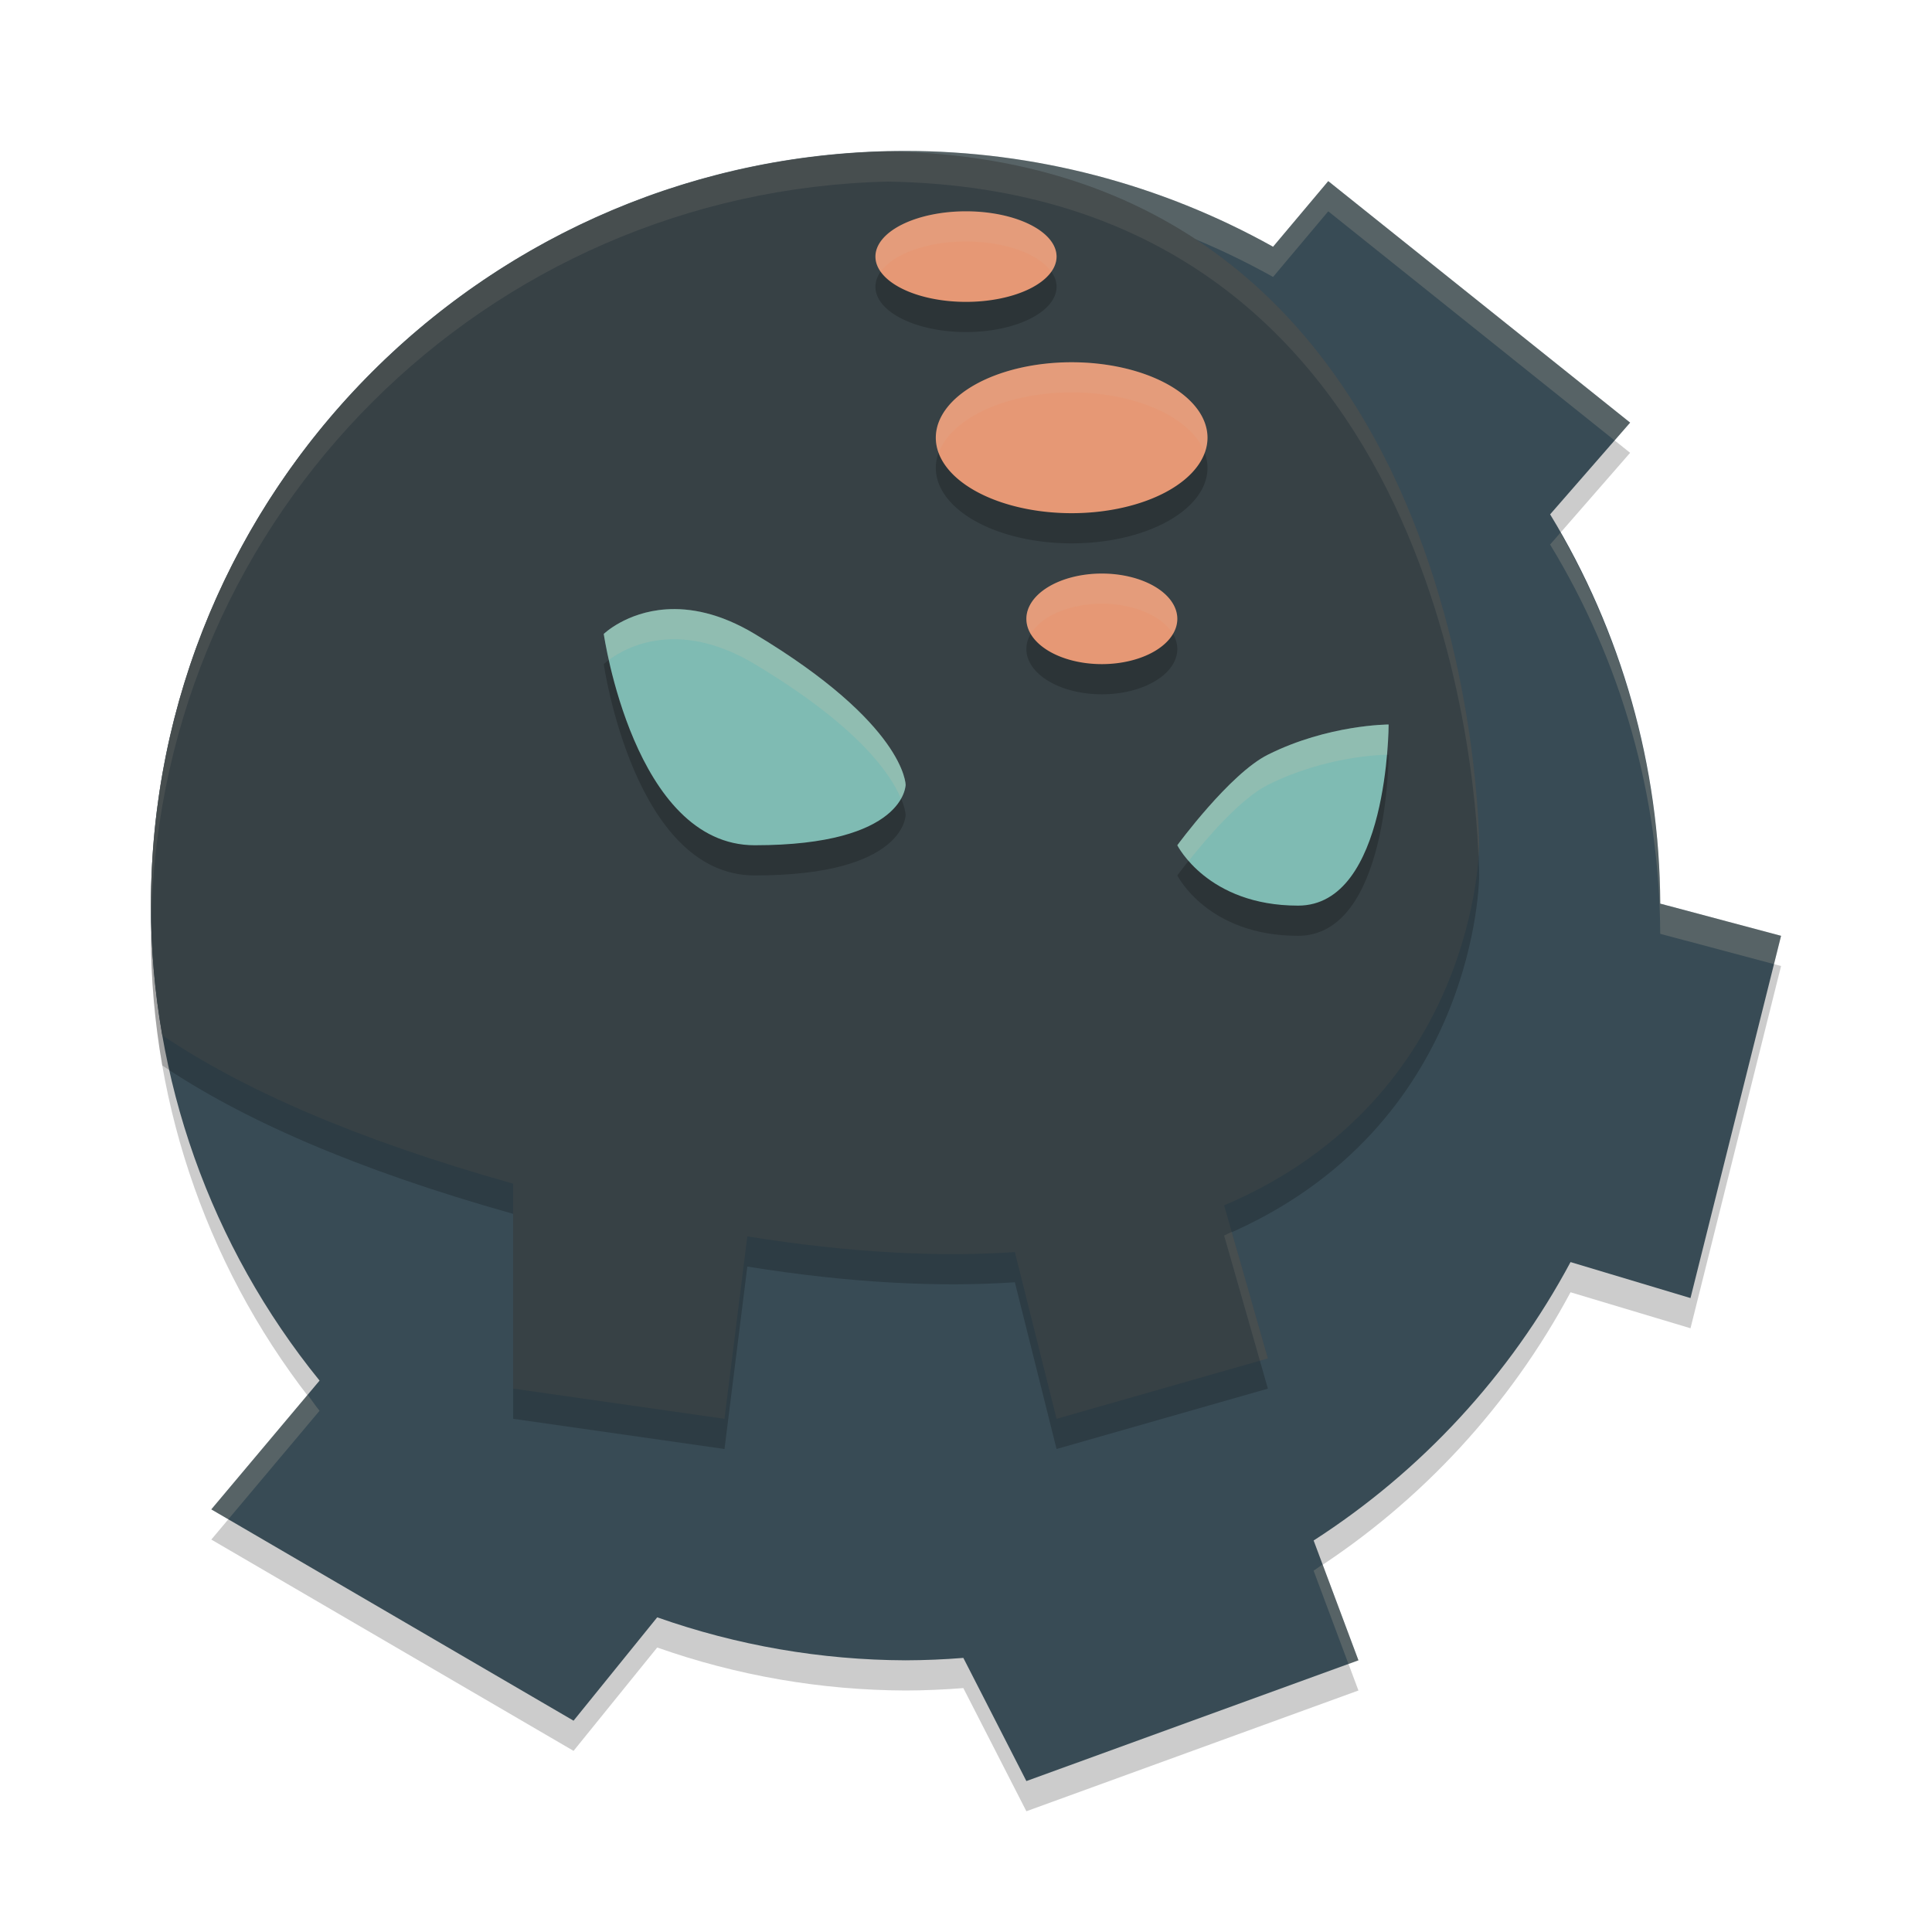 <svg width="64" height="64" version="1.1" xmlns="http://www.w3.org/2000/svg">
 <path d="M 30,6 C 16.193,6 5,17.193 5,31 5.004,36.73 6.976,42.285 10.586,46.734 L 7,51 19,58 21.771,54.576 C 24.415,55.509 27.197,55.99 30,56 c 0.638,-0.002 1.276,-0.029 1.912,-0.08 L 34,60 45,56 43.516,52.031 c 3.575,-2.301 6.503,-5.475 8.51,-9.223 L 56,44 59,32 54.998,30.934 C 54.978,26.383 53.717,21.925 51.35,18.039 L 54,15 44,7 42.172,9.174 C 38.451,7.096 34.261,6.003 30,6 Z" style="opacity:.2"/>
 <path d="M 30,5 C 16.193,5 5,16.193 5,30 5.004,35.73 6.976,41.285 10.586,45.734 L 7,50 19,57 21.771,53.576 C 24.415,54.509 27.197,54.99 30,55 c 0.638,-0.002 1.276,-0.029 1.912,-0.08 L 34,59 45,55 43.516,51.031 c 3.575,-2.301 6.503,-5.475 8.51,-9.223 L 56,43 59,31 54.998,29.934 C 54.978,25.383 53.717,20.925 51.35,17.039 L 54,14 44,6 42.172,8.174 C 38.451,6.096 34.261,5.003 30,5 Z" style="fill:#384b55"/>
 <path d="m30 5c-13.807 0-25 11.193-25 25 8.24e-5 0.124 0.014 0.247 0.016 0.371 0.335-13.516 11.388-24.371 24.984-24.371 4.261 0.003 8.451 1.096 12.172 3.174l1.828-2.174 9.486 7.59 0.514-0.59-10-8-1.828 2.174c-3.72-2.078-7.91-3.171-12.172-3.174zm21.691 12.646-0.342 0.393c2.367 3.886 3.628 8.344 3.648 12.895l3.768 1.004 0.234-0.938-4.002-1.066c-0.019-4.317-1.169-8.546-3.307-12.287zm-41.5 28.557-3.191 3.797 0.564 0.328 3.021-3.594c-0.14-0.172-0.26-0.356-0.395-0.531zm33.621 5.623c-0.1 0.067-0.196 0.14-0.297 0.205l1.154 3.088 0.33-0.119-1.188-3.174z" style="fill:#d3c6aa;opacity:.2"/>
 <path d="M 29.414,6.016 C 15.878,6.328 5,17.389 5,31 5.001,32.448 5.13,33.884 5.377,35.295 7.978,37.05 11.718,38.726 17,40.211 V 47 l 7,1 0.756,-6.043 c 3.411,0.548 6.345,0.689 8.863,0.52 L 35,48 42,46 40.551,40.93 C 48.991,37.338 49,29 49,29 49,29 49.014,6.338 29.414,6.016 Z" style="opacity:.2"/>
 <path d="M 29.414 5.016 C 15.878 5.328 5 16.389 5 30 C 5.001 31.448 5.13 32.884 5.377 34.295 C 7.978 36.05 11.718 37.726 17 39.211 L 17 46 L 24 47 L 24.756 40.957 C 28.167 41.505 31.101 41.646 33.619 41.477 L 35 47 L 42 45 L 40.551 39.93 C 48.991 36.338 49 28 49 28 C 49 28 49.014 5.338 29.414 5.016 z " style="fill:#374145"/>
 <path d="m22.059 21.186c-1.314 0.091-2.059 0.814-2.059 0.814s1 7 5 7c5 0 5-2 5-2s0-2-5-5c-1.159-0.696-2.153-0.869-2.941-0.814zm23.941 3.814s-2 0-4 1c-1.265 0.632-3 3-3 3s1 2 4 2 3-6 3-6z" style="opacity:.2"/>
 <path d="m22.059 20.186c-1.314 0.091-2.059 0.814-2.059 0.814s1 7 5 7c5 0 5-2 5-2s0-2-5-5c-1.159-0.696-2.153-0.869-2.941-0.814zm23.941 3.814s-2 0-4 1c-1.265 0.632-3 3-3 3s1 2 4 2 3-6 3-6z" style="fill:#7fbbb3"/>
 <path d="m32 8a3 1.5 0 0 0-3 1.5 3 1.5 0 0 0 3 1.5 3 1.5 0 0 0 3-1.5 3 1.5 0 0 0-3-1.5zm3.5 5a4.5 2.5 0 0 0-4.5 2.5 4.5 2.5 0 0 0 4.5 2.5 4.5 2.5 0 0 0 4.5-2.5 4.5 2.5 0 0 0-4.5-2.5zm1 7a2.5 1.5 0 0 0-2.5 1.5 2.5 1.5 0 0 0 2.5 1.5 2.5 1.5 0 0 0 2.5-1.5 2.5 1.5 0 0 0-2.5-1.5z" style="opacity:.2"/>
 <path d="m32 7a3 1.5 0 0 0-3 1.5 3 1.5 0 0 0 3 1.5 3 1.5 0 0 0 3-1.5 3 1.5 0 0 0-3-1.5zm3.5 5a4.5 2.5 0 0 0-4.5 2.5 4.5 2.5 0 0 0 4.5 2.5 4.5 2.5 0 0 0 4.5-2.5 4.5 2.5 0 0 0-4.5-2.5zm1 7a2.5 1.5 0 0 0-2.5 1.5 2.5 1.5 0 0 0 2.5 1.5 2.5 1.5 0 0 0 2.5-1.5 2.5 1.5 0 0 0-2.5-1.5z" style="fill:#e69875"/>
 <path d="M 29.414 5.016 C 15.878 5.328 5 16.389 5 30 C 5 30.12 5.014 30.238 5.016 30.357 C 5.353 17.044 16.093 6.323 29.414 6.016 C 47.526 6.314 48.874 25.469 48.977 28.408 C 48.996 28.154 49 28 49 28 C 49 28 49.014 5.338 29.414 5.016 z M 40.801 40.807 C 40.714 40.845 40.64 40.892 40.551 40.93 L 41.736 45.076 L 42 45 L 40.801 40.807 z " style="fill:#d3c6aa;opacity:.1"/>
 <path d="m22.059 20.186c-1.314 0.091-2.059 0.814-2.059 0.814s0.079 0.426 0.172 0.861c0.286-0.214 0.93-0.61 1.887-0.676 0.788-0.054 1.782 0.119 2.941 0.814 3.479 2.087 4.52 3.671 4.842 4.453 0.141-0.258 0.158-0.453 0.158-0.453s0-2-5-5c-1.159-0.696-2.153-0.869-2.941-0.814zm23.941 3.814s-2 0-4 1c-1.265 0.632-3 3-3 3s0.123 0.226 0.377 0.518c0.574-0.722 1.711-2.062 2.623-2.518 1.92-0.96 3.796-0.997 3.945-0.998 0.052-0.594 0.055-1.002 0.055-1.002z" style="fill:#d3c6aa;opacity:.2"/>
 <path d="m32 7a3 1.5 0 0 0-3 1.5 3 1.5 0 0 0 0.176 0.5 3 1.5 0 0 1 2.824-1 3 1.5 0 0 1 2.824 1 3 1.5 0 0 0 0.176-0.5 3 1.5 0 0 0-3-1.5zm3.5 5a4.5 2.5 0 0 0-4.5 2.5 4.5 2.5 0 0 0 0.094 0.506 4.5 2.5 0 0 1 4.406-2.006 4.5 2.5 0 0 1 4.406 1.994 4.5 2.5 0 0 0 0.094-0.494 4.5 2.5 0 0 0-4.5-2.5zm1 7a2.5 1.5 0 0 0-2.5 1.5 2.5 1.5 0 0 0 0.146 0.5 2.5 1.5 0 0 1 2.354-1 2.5 1.5 0 0 1 2.354 1 2.5 1.5 0 0 0 0.146-0.5 2.5 1.5 0 0 0-2.5-1.5z" style="fill:#d3c6aa;opacity:.1"/>
</svg>
